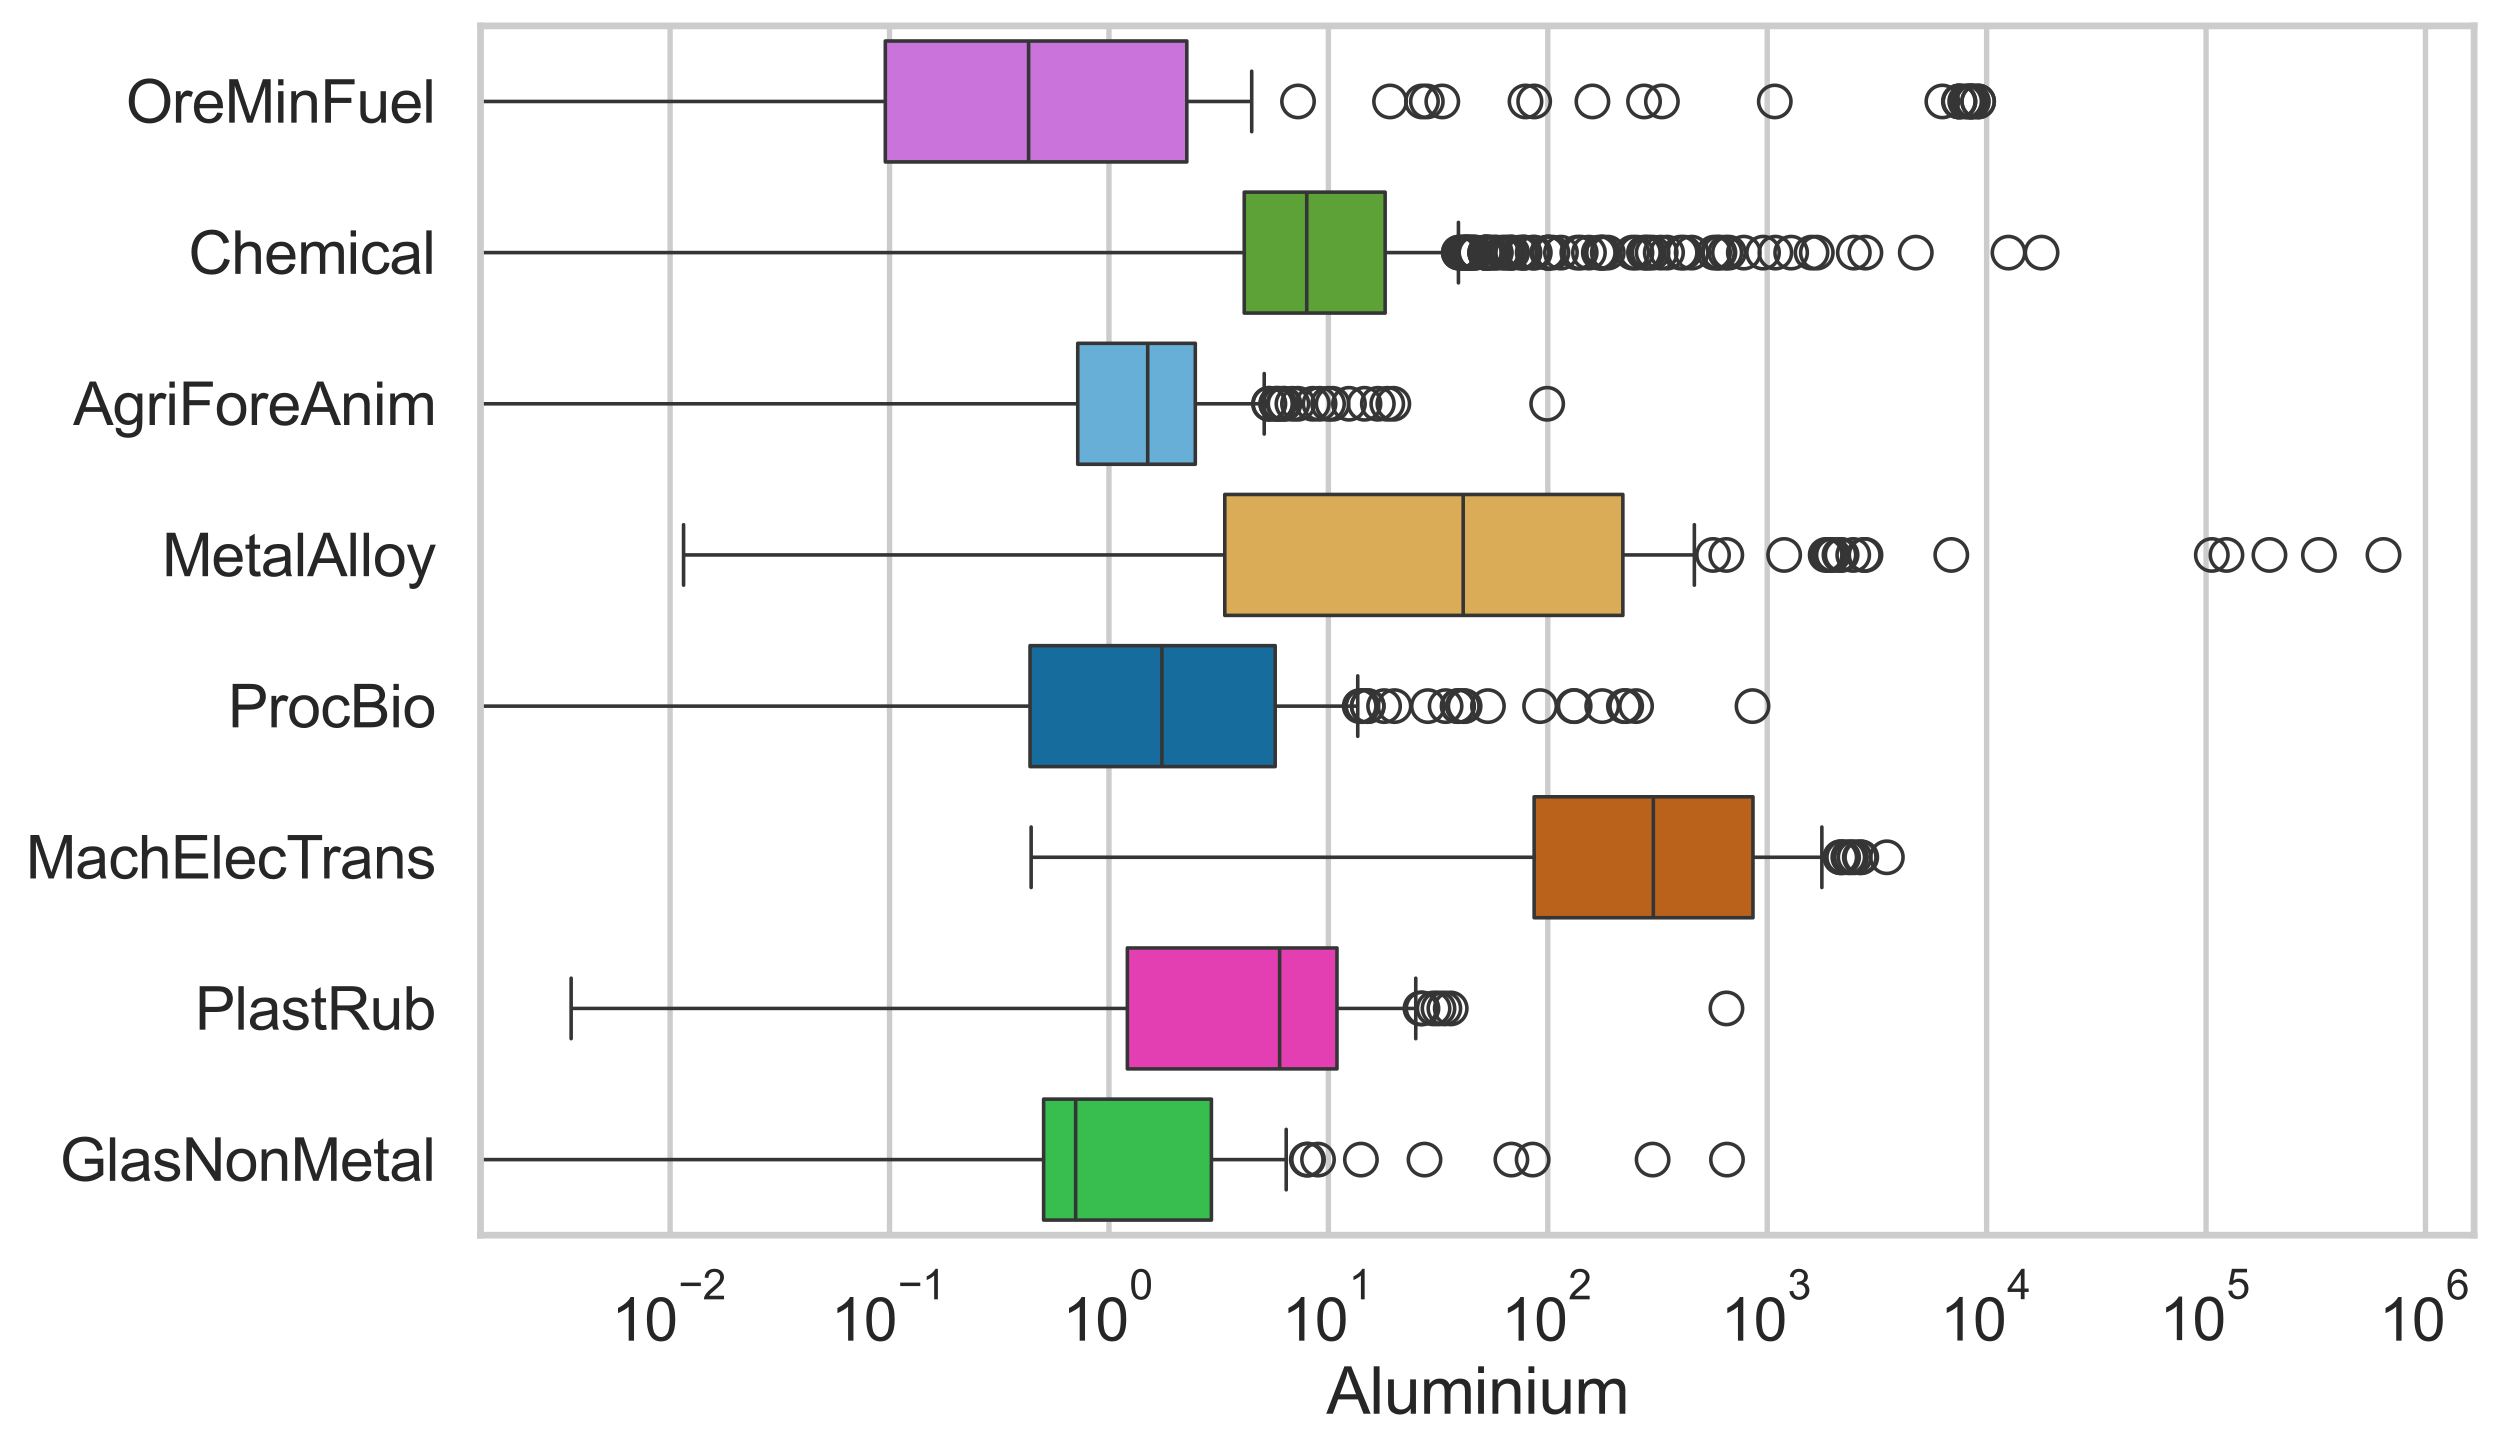 <?xml version="1.0" encoding="utf-8" standalone="no"?>
<!DOCTYPE svg PUBLIC "-//W3C//DTD SVG 1.1//EN"
  "http://www.w3.org/Graphics/SVG/1.1/DTD/svg11.dtd">
<svg xmlns:xlink="http://www.w3.org/1999/xlink" width="695.577pt" height="404.121pt" viewBox="0 0 695.577 404.121" xmlns="http://www.w3.org/2000/svg" version="1.1">
 <defs>
  <style type="text/css">*{stroke-linejoin: round; stroke-linecap: butt}</style>
 </defs>
 <g id="figure_1">
  <g id="patch_1">
   <path d="M 0 404.121 
L 695.577 404.121 
L 695.577 0 
L 0 0 
z
" style="fill: #ffffff"/>
  </g>
  <g id="axes_1">
   <g id="patch_2">
    <path d="M 133.697 343.665 
L 688.377 343.665 
L 688.377 7.2 
L 133.697 7.2 
z
" style="fill: #ffffff"/>
   </g>
   <g id="matplotlib.axis_1">
    <g id="xtick_1">
     <g id="line2d_1">
      <path d="M 186.443 343.665 
L 186.443 7.2 
" clip-path="url(#p5ad1768ec5)" style="fill: none; stroke: #cccccc; stroke-width: 1.5; stroke-linecap: round"/>
     </g>
     <g id="text_1">
      <!-- $\mathdefault{10^{-2}}$ -->
      <g style="fill: #262626" transform="translate(170.108 373.18) scale(0.165 -0.165)">
       <defs>
        <path id="ArialMT-31" d="M 2384 0 
L 1822 0 
L 1822 3584 
Q 1619 3391 1289 3197 
Q 959 3003 697 2906 
L 697 3450 
Q 1169 3672 1522 3987 
Q 1875 4303 2022 4600 
L 2384 4600 
L 2384 0 
z
" transform="scale(0.016)"/>
        <path id="ArialMT-30" d="M 266 2259 
Q 266 3072 433 3567 
Q 600 4063 929 4331 
Q 1259 4600 1759 4600 
Q 2128 4600 2406 4451 
Q 2684 4303 2865 4023 
Q 3047 3744 3150 3342 
Q 3253 2941 3253 2259 
Q 3253 1453 3087 958 
Q 2922 463 2592 192 
Q 2263 -78 1759 -78 
Q 1097 -78 719 397 
Q 266 969 266 2259 
z
M 844 2259 
Q 844 1131 1108 757 
Q 1372 384 1759 384 
Q 2147 384 2411 759 
Q 2675 1134 2675 2259 
Q 2675 3391 2411 3762 
Q 2147 4134 1753 4134 
Q 1366 4134 1134 3806 
Q 844 3388 844 2259 
z
" transform="scale(0.016)"/>
        <path id="ArialMT-2212" d="M 3381 1997 
L 356 1997 
L 356 2522 
L 3381 2522 
L 3381 1997 
z
" transform="scale(0.016)"/>
        <path id="ArialMT-32" d="M 3222 541 
L 3222 0 
L 194 0 
Q 188 203 259 391 
Q 375 700 629 1000 
Q 884 1300 1366 1694 
Q 2113 2306 2375 2664 
Q 2638 3022 2638 3341 
Q 2638 3675 2398 3904 
Q 2159 4134 1775 4134 
Q 1369 4134 1125 3890 
Q 881 3647 878 3216 
L 300 3275 
Q 359 3922 746 4261 
Q 1134 4600 1788 4600 
Q 2447 4600 2831 4234 
Q 3216 3869 3216 3328 
Q 3216 3053 3103 2787 
Q 2991 2522 2730 2228 
Q 2469 1934 1863 1422 
Q 1356 997 1212 845 
Q 1069 694 975 541 
L 3222 541 
z
" transform="scale(0.016)"/>
       </defs>
       <use xlink:href="#ArialMT-31" transform="translate(0 0.994)"/>
       <use xlink:href="#ArialMT-30" transform="translate(55.615 0.994)"/>
       <use xlink:href="#ArialMT-2212" transform="translate(112.973 70.688) scale(0.7)"/>
       <use xlink:href="#ArialMT-32" transform="translate(153.852 70.688) scale(0.7)"/>
      </g>
     </g>
    </g>
    <g id="xtick_2">
     <g id="line2d_2">
      <path d="M 247.494 343.665 
L 247.494 7.2 
" clip-path="url(#p5ad1768ec5)" style="fill: none; stroke: #cccccc; stroke-width: 1.5; stroke-linecap: round"/>
     </g>
     <g id="text_2">
      <!-- $\mathdefault{10^{-1}}$ -->
      <g style="fill: #262626" transform="translate(231.159 373.18) scale(0.165 -0.165)">
       <use xlink:href="#ArialMT-31" transform="translate(0 0.994)"/>
       <use xlink:href="#ArialMT-30" transform="translate(55.615 0.994)"/>
       <use xlink:href="#ArialMT-2212" transform="translate(112.973 70.688) scale(0.7)"/>
       <use xlink:href="#ArialMT-31" transform="translate(153.852 70.688) scale(0.7)"/>
      </g>
     </g>
    </g>
    <g id="xtick_3">
     <g id="line2d_3">
      <path d="M 308.544 343.665 
L 308.544 7.2 
" clip-path="url(#p5ad1768ec5)" style="fill: none; stroke: #cccccc; stroke-width: 1.5; stroke-linecap: round"/>
     </g>
     <g id="text_3">
      <!-- $\mathdefault{10^{0}}$ -->
      <g style="fill: #262626" transform="translate(295.592 373.18) scale(0.165 -0.165)">
       <use xlink:href="#ArialMT-31" transform="translate(0 0.994)"/>
       <use xlink:href="#ArialMT-30" transform="translate(55.615 0.994)"/>
       <use xlink:href="#ArialMT-30" transform="translate(112.973 70.688) scale(0.7)"/>
      </g>
     </g>
    </g>
    <g id="xtick_4">
     <g id="line2d_4">
      <path d="M 369.595 343.665 
L 369.595 7.2 
" clip-path="url(#p5ad1768ec5)" style="fill: none; stroke: #cccccc; stroke-width: 1.5; stroke-linecap: round"/>
     </g>
     <g id="text_4">
      <!-- $\mathdefault{10^{1}}$ -->
      <g style="fill: #262626" transform="translate(356.642 373.18) scale(0.165 -0.165)">
       <use xlink:href="#ArialMT-31" transform="translate(0 0.994)"/>
       <use xlink:href="#ArialMT-30" transform="translate(55.615 0.994)"/>
       <use xlink:href="#ArialMT-31" transform="translate(112.973 70.688) scale(0.7)"/>
      </g>
     </g>
    </g>
    <g id="xtick_5">
     <g id="line2d_5">
      <path d="M 430.645 343.665 
L 430.645 7.2 
" clip-path="url(#p5ad1768ec5)" style="fill: none; stroke: #cccccc; stroke-width: 1.5; stroke-linecap: round"/>
     </g>
     <g id="text_5">
      <!-- $\mathdefault{10^{2}}$ -->
      <g style="fill: #262626" transform="translate(417.693 373.18) scale(0.165 -0.165)">
       <use xlink:href="#ArialMT-31" transform="translate(0 0.994)"/>
       <use xlink:href="#ArialMT-30" transform="translate(55.615 0.994)"/>
       <use xlink:href="#ArialMT-32" transform="translate(112.973 70.688) scale(0.7)"/>
      </g>
     </g>
    </g>
    <g id="xtick_6">
     <g id="line2d_6">
      <path d="M 491.696 343.665 
L 491.696 7.2 
" clip-path="url(#p5ad1768ec5)" style="fill: none; stroke: #cccccc; stroke-width: 1.5; stroke-linecap: round"/>
     </g>
     <g id="text_6">
      <!-- $\mathdefault{10^{3}}$ -->
      <g style="fill: #262626" transform="translate(478.743 373.18) scale(0.165 -0.165)">
       <defs>
        <path id="ArialMT-33" d="M 269 1209 
L 831 1284 
Q 928 806 1161 595 
Q 1394 384 1728 384 
Q 2125 384 2398 659 
Q 2672 934 2672 1341 
Q 2672 1728 2419 1979 
Q 2166 2231 1775 2231 
Q 1616 2231 1378 2169 
L 1441 2663 
Q 1497 2656 1531 2656 
Q 1891 2656 2178 2843 
Q 2466 3031 2466 3422 
Q 2466 3731 2256 3934 
Q 2047 4138 1716 4138 
Q 1388 4138 1169 3931 
Q 950 3725 888 3313 
L 325 3413 
Q 428 3978 793 4289 
Q 1159 4600 1703 4600 
Q 2078 4600 2393 4439 
Q 2709 4278 2876 4000 
Q 3044 3722 3044 3409 
Q 3044 3113 2884 2869 
Q 2725 2625 2413 2481 
Q 2819 2388 3044 2092 
Q 3269 1797 3269 1353 
Q 3269 753 2831 336 
Q 2394 -81 1725 -81 
Q 1122 -81 723 278 
Q 325 638 269 1209 
z
" transform="scale(0.016)"/>
       </defs>
       <use xlink:href="#ArialMT-31" transform="translate(0 0.994)"/>
       <use xlink:href="#ArialMT-30" transform="translate(55.615 0.994)"/>
       <use xlink:href="#ArialMT-33" transform="translate(112.973 70.688) scale(0.7)"/>
      </g>
     </g>
    </g>
    <g id="xtick_7">
     <g id="line2d_7">
      <path d="M 552.746 343.665 
L 552.746 7.2 
" clip-path="url(#p5ad1768ec5)" style="fill: none; stroke: #cccccc; stroke-width: 1.5; stroke-linecap: round"/>
     </g>
     <g id="text_7">
      <!-- $\mathdefault{10^{4}}$ -->
      <g style="fill: #262626" transform="translate(539.793 373.015) scale(0.165 -0.165)">
       <defs>
        <path id="ArialMT-34" d="M 2069 0 
L 2069 1097 
L 81 1097 
L 81 1613 
L 2172 4581 
L 2631 4581 
L 2631 1613 
L 3250 1613 
L 3250 1097 
L 2631 1097 
L 2631 0 
L 2069 0 
z
M 2069 1613 
L 2069 3678 
L 634 1613 
L 2069 1613 
z
" transform="scale(0.016)"/>
       </defs>
       <use xlink:href="#ArialMT-31" transform="translate(0 0.202)"/>
       <use xlink:href="#ArialMT-30" transform="translate(55.615 0.202)"/>
       <use xlink:href="#ArialMT-34" transform="translate(112.973 69.895) scale(0.7)"/>
      </g>
     </g>
    </g>
    <g id="xtick_8">
     <g id="line2d_8">
      <path d="M 613.796 343.665 
L 613.796 7.2 
" clip-path="url(#p5ad1768ec5)" style="fill: none; stroke: #cccccc; stroke-width: 1.5; stroke-linecap: round"/>
     </g>
     <g id="text_8">
      <!-- $\mathdefault{10^{5}}$ -->
      <g style="fill: #262626" transform="translate(600.844 373.015) scale(0.165 -0.165)">
       <defs>
        <path id="ArialMT-35" d="M 266 1200 
L 856 1250 
Q 922 819 1161 601 
Q 1400 384 1738 384 
Q 2144 384 2425 690 
Q 2706 997 2706 1503 
Q 2706 1984 2436 2262 
Q 2166 2541 1728 2541 
Q 1456 2541 1237 2417 
Q 1019 2294 894 2097 
L 366 2166 
L 809 4519 
L 3088 4519 
L 3088 3981 
L 1259 3981 
L 1013 2750 
Q 1425 3038 1878 3038 
Q 2478 3038 2890 2622 
Q 3303 2206 3303 1553 
Q 3303 931 2941 478 
Q 2500 -78 1738 -78 
Q 1113 -78 717 272 
Q 322 622 266 1200 
z
" transform="scale(0.016)"/>
       </defs>
       <use xlink:href="#ArialMT-31" transform="translate(0 0.88)"/>
       <use xlink:href="#ArialMT-30" transform="translate(55.615 0.88)"/>
       <use xlink:href="#ArialMT-35" transform="translate(112.973 70.573) scale(0.7)"/>
      </g>
     </g>
    </g>
    <g id="xtick_9">
     <g id="line2d_9">
      <path d="M 674.847 343.665 
L 674.847 7.2 
" clip-path="url(#p5ad1768ec5)" style="fill: none; stroke: #cccccc; stroke-width: 1.5; stroke-linecap: round"/>
     </g>
     <g id="text_9">
      <!-- $\mathdefault{10^{6}}$ -->
      <g style="fill: #262626" transform="translate(661.894 373.18) scale(0.165 -0.165)">
       <defs>
        <path id="ArialMT-36" d="M 3184 3459 
L 2625 3416 
Q 2550 3747 2413 3897 
Q 2184 4138 1850 4138 
Q 1581 4138 1378 3988 
Q 1113 3794 959 3422 
Q 806 3050 800 2363 
Q 1003 2672 1297 2822 
Q 1591 2972 1913 2972 
Q 2475 2972 2870 2558 
Q 3266 2144 3266 1488 
Q 3266 1056 3080 686 
Q 2894 316 2569 119 
Q 2244 -78 1831 -78 
Q 1128 -78 684 439 
Q 241 956 241 2144 
Q 241 3472 731 4075 
Q 1159 4600 1884 4600 
Q 2425 4600 2770 4297 
Q 3116 3994 3184 3459 
z
M 888 1484 
Q 888 1194 1011 928 
Q 1134 663 1356 523 
Q 1578 384 1822 384 
Q 2178 384 2434 671 
Q 2691 959 2691 1453 
Q 2691 1928 2437 2201 
Q 2184 2475 1800 2475 
Q 1419 2475 1153 2201 
Q 888 1928 888 1484 
z
" transform="scale(0.016)"/>
       </defs>
       <use xlink:href="#ArialMT-31" transform="translate(0 0.994)"/>
       <use xlink:href="#ArialMT-30" transform="translate(55.615 0.994)"/>
       <use xlink:href="#ArialMT-36" transform="translate(112.973 70.688) scale(0.7)"/>
      </g>
     </g>
    </g>
    <g id="xtick_10"/>
    <g id="xtick_11"/>
    <g id="xtick_12"/>
    <g id="xtick_13"/>
    <g id="xtick_14"/>
    <g id="xtick_15"/>
    <g id="xtick_16"/>
    <g id="xtick_17"/>
    <g id="xtick_18"/>
    <g id="xtick_19"/>
    <g id="xtick_20"/>
    <g id="xtick_21"/>
    <g id="xtick_22"/>
    <g id="xtick_23"/>
    <g id="xtick_24"/>
    <g id="xtick_25"/>
    <g id="xtick_26"/>
    <g id="xtick_27"/>
    <g id="xtick_28"/>
    <g id="xtick_29"/>
    <g id="xtick_30"/>
    <g id="xtick_31"/>
    <g id="xtick_32"/>
    <g id="xtick_33"/>
    <g id="xtick_34"/>
    <g id="xtick_35"/>
    <g id="xtick_36"/>
    <g id="xtick_37"/>
    <g id="xtick_38"/>
    <g id="xtick_39"/>
    <g id="xtick_40"/>
    <g id="xtick_41"/>
    <g id="xtick_42"/>
    <g id="xtick_43"/>
    <g id="xtick_44"/>
    <g id="xtick_45"/>
    <g id="xtick_46"/>
    <g id="xtick_47"/>
    <g id="xtick_48"/>
    <g id="xtick_49"/>
    <g id="xtick_50"/>
    <g id="xtick_51"/>
    <g id="xtick_52"/>
    <g id="xtick_53"/>
    <g id="xtick_54"/>
    <g id="xtick_55"/>
    <g id="xtick_56"/>
    <g id="xtick_57"/>
    <g id="xtick_58"/>
    <g id="xtick_59"/>
    <g id="xtick_60"/>
    <g id="xtick_61"/>
    <g id="xtick_62"/>
    <g id="xtick_63"/>
    <g id="xtick_64"/>
    <g id="xtick_65"/>
    <g id="xtick_66"/>
    <g id="xtick_67"/>
    <g id="xtick_68"/>
    <g id="xtick_69"/>
    <g id="xtick_70"/>
    <g id="xtick_71"/>
    <g id="xtick_72"/>
    <g id="xtick_73"/>
    <g id="xtick_74"/>
    <g id="xtick_75"/>
    <g id="xtick_76"/>
    <g id="xtick_77"/>
    <g id="xtick_78"/>
    <g id="xtick_79"/>
    <g id="xtick_80"/>
    <g id="xtick_81"/>
    <g id="text_10">
     <!-- Aluminium -->
     <g style="fill: #262626" transform="translate(369.027 393.344) scale(0.18 -0.18)">
      <defs>
       <path id="ArialMT-41" d="M -9 0 
L 1750 4581 
L 2403 4581 
L 4278 0 
L 3588 0 
L 3053 1388 
L 1138 1388 
L 634 0 
L -9 0 
z
M 1313 1881 
L 2866 1881 
L 2388 3150 
Q 2169 3728 2063 4100 
Q 1975 3659 1816 3225 
L 1313 1881 
z
" transform="scale(0.016)"/>
       <path id="ArialMT-6c" d="M 409 0 
L 409 4581 
L 972 4581 
L 972 0 
L 409 0 
z
" transform="scale(0.016)"/>
       <path id="ArialMT-75" d="M 2597 0 
L 2597 488 
Q 2209 -75 1544 -75 
Q 1250 -75 995 37 
Q 741 150 617 320 
Q 494 491 444 738 
Q 409 903 409 1263 
L 409 3319 
L 972 3319 
L 972 1478 
Q 972 1038 1006 884 
Q 1059 663 1231 536 
Q 1403 409 1656 409 
Q 1909 409 2131 539 
Q 2353 669 2445 892 
Q 2538 1116 2538 1541 
L 2538 3319 
L 3100 3319 
L 3100 0 
L 2597 0 
z
" transform="scale(0.016)"/>
       <path id="ArialMT-6d" d="M 422 0 
L 422 3319 
L 925 3319 
L 925 2853 
Q 1081 3097 1340 3245 
Q 1600 3394 1931 3394 
Q 2300 3394 2536 3241 
Q 2772 3088 2869 2813 
Q 3263 3394 3894 3394 
Q 4388 3394 4653 3120 
Q 4919 2847 4919 2278 
L 4919 0 
L 4359 0 
L 4359 2091 
Q 4359 2428 4304 2576 
Q 4250 2725 4106 2815 
Q 3963 2906 3769 2906 
Q 3419 2906 3187 2673 
Q 2956 2441 2956 1928 
L 2956 0 
L 2394 0 
L 2394 2156 
Q 2394 2531 2256 2718 
Q 2119 2906 1806 2906 
Q 1569 2906 1367 2781 
Q 1166 2656 1075 2415 
Q 984 2175 984 1722 
L 984 0 
L 422 0 
z
" transform="scale(0.016)"/>
       <path id="ArialMT-69" d="M 425 3934 
L 425 4581 
L 988 4581 
L 988 3934 
L 425 3934 
z
M 425 0 
L 425 3319 
L 988 3319 
L 988 0 
L 425 0 
z
" transform="scale(0.016)"/>
       <path id="ArialMT-6e" d="M 422 0 
L 422 3319 
L 928 3319 
L 928 2847 
Q 1294 3394 1984 3394 
Q 2284 3394 2536 3286 
Q 2788 3178 2913 3003 
Q 3038 2828 3088 2588 
Q 3119 2431 3119 2041 
L 3119 0 
L 2556 0 
L 2556 2019 
Q 2556 2363 2490 2533 
Q 2425 2703 2258 2804 
Q 2091 2906 1866 2906 
Q 1506 2906 1245 2678 
Q 984 2450 984 1813 
L 984 0 
L 422 0 
z
" transform="scale(0.016)"/>
      </defs>
      <use xlink:href="#ArialMT-41"/>
      <use xlink:href="#ArialMT-6c" transform="translate(66.699 0)"/>
      <use xlink:href="#ArialMT-75" transform="translate(88.916 0)"/>
      <use xlink:href="#ArialMT-6d" transform="translate(144.531 0)"/>
      <use xlink:href="#ArialMT-69" transform="translate(227.832 0)"/>
      <use xlink:href="#ArialMT-6e" transform="translate(250.049 0)"/>
      <use xlink:href="#ArialMT-69" transform="translate(305.664 0)"/>
      <use xlink:href="#ArialMT-75" transform="translate(327.881 0)"/>
      <use xlink:href="#ArialMT-6d" transform="translate(383.496 0)"/>
     </g>
    </g>
   </g>
   <g id="matplotlib.axis_2">
    <g id="ytick_1">
     <g id="text_11">
      <!-- OreMinFuel -->
      <g style="fill: #262626" transform="translate(35.013 34.134) scale(0.165 -0.165)">
       <defs>
        <path id="ArialMT-4f" d="M 309 2231 
Q 309 3372 921 4017 
Q 1534 4663 2503 4663 
Q 3138 4663 3647 4359 
Q 4156 4056 4423 3514 
Q 4691 2972 4691 2284 
Q 4691 1588 4409 1038 
Q 4128 488 3612 205 
Q 3097 -78 2500 -78 
Q 1853 -78 1343 234 
Q 834 547 571 1087 
Q 309 1628 309 2231 
z
M 934 2222 
Q 934 1394 1379 917 
Q 1825 441 2497 441 
Q 3181 441 3623 922 
Q 4066 1403 4066 2288 
Q 4066 2847 3877 3264 
Q 3688 3681 3323 3911 
Q 2959 4141 2506 4141 
Q 1863 4141 1398 3698 
Q 934 3256 934 2222 
z
" transform="scale(0.016)"/>
        <path id="ArialMT-72" d="M 416 0 
L 416 3319 
L 922 3319 
L 922 2816 
Q 1116 3169 1280 3281 
Q 1444 3394 1641 3394 
Q 1925 3394 2219 3213 
L 2025 2691 
Q 1819 2813 1613 2813 
Q 1428 2813 1281 2702 
Q 1134 2591 1072 2394 
Q 978 2094 978 1738 
L 978 0 
L 416 0 
z
" transform="scale(0.016)"/>
        <path id="ArialMT-65" d="M 2694 1069 
L 3275 997 
Q 3138 488 2766 206 
Q 2394 -75 1816 -75 
Q 1088 -75 661 373 
Q 234 822 234 1631 
Q 234 2469 665 2931 
Q 1097 3394 1784 3394 
Q 2450 3394 2872 2941 
Q 3294 2488 3294 1666 
Q 3294 1616 3291 1516 
L 816 1516 
Q 847 969 1125 678 
Q 1403 388 1819 388 
Q 2128 388 2347 550 
Q 2566 713 2694 1069 
z
M 847 1978 
L 2700 1978 
Q 2663 2397 2488 2606 
Q 2219 2931 1791 2931 
Q 1403 2931 1139 2672 
Q 875 2413 847 1978 
z
" transform="scale(0.016)"/>
        <path id="ArialMT-4d" d="M 475 0 
L 475 4581 
L 1388 4581 
L 2472 1338 
Q 2622 884 2691 659 
Q 2769 909 2934 1394 
L 4031 4581 
L 4847 4581 
L 4847 0 
L 4263 0 
L 4263 3834 
L 2931 0 
L 2384 0 
L 1059 3900 
L 1059 0 
L 475 0 
z
" transform="scale(0.016)"/>
        <path id="ArialMT-46" d="M 525 0 
L 525 4581 
L 3616 4581 
L 3616 4041 
L 1131 4041 
L 1131 2622 
L 3281 2622 
L 3281 2081 
L 1131 2081 
L 1131 0 
L 525 0 
z
" transform="scale(0.016)"/>
       </defs>
       <use xlink:href="#ArialMT-4f"/>
       <use xlink:href="#ArialMT-72" transform="translate(77.783 0)"/>
       <use xlink:href="#ArialMT-65" transform="translate(111.084 0)"/>
       <use xlink:href="#ArialMT-4d" transform="translate(166.699 0)"/>
       <use xlink:href="#ArialMT-69" transform="translate(250 0)"/>
       <use xlink:href="#ArialMT-6e" transform="translate(272.217 0)"/>
       <use xlink:href="#ArialMT-46" transform="translate(327.832 0)"/>
       <use xlink:href="#ArialMT-75" transform="translate(388.916 0)"/>
       <use xlink:href="#ArialMT-65" transform="translate(444.531 0)"/>
       <use xlink:href="#ArialMT-6c" transform="translate(500.146 0)"/>
      </g>
     </g>
    </g>
    <g id="ytick_2">
     <g id="text_12">
      <!-- Chemical -->
      <g style="fill: #262626" transform="translate(52.428 76.192) scale(0.165 -0.165)">
       <defs>
        <path id="ArialMT-43" d="M 3763 1606 
L 4369 1453 
Q 4178 706 3683 314 
Q 3188 -78 2472 -78 
Q 1731 -78 1267 223 
Q 803 525 561 1097 
Q 319 1669 319 2325 
Q 319 3041 592 3573 
Q 866 4106 1370 4382 
Q 1875 4659 2481 4659 
Q 3169 4659 3637 4309 
Q 4106 3959 4291 3325 
L 3694 3184 
Q 3534 3684 3231 3912 
Q 2928 4141 2469 4141 
Q 1941 4141 1586 3887 
Q 1231 3634 1087 3207 
Q 944 2781 944 2328 
Q 944 1744 1114 1308 
Q 1284 872 1643 656 
Q 2003 441 2422 441 
Q 2931 441 3284 734 
Q 3638 1028 3763 1606 
z
" transform="scale(0.016)"/>
        <path id="ArialMT-68" d="M 422 0 
L 422 4581 
L 984 4581 
L 984 2938 
Q 1378 3394 1978 3394 
Q 2347 3394 2619 3248 
Q 2891 3103 3008 2847 
Q 3125 2591 3125 2103 
L 3125 0 
L 2563 0 
L 2563 2103 
Q 2563 2525 2380 2717 
Q 2197 2909 1863 2909 
Q 1613 2909 1392 2779 
Q 1172 2650 1078 2428 
Q 984 2206 984 1816 
L 984 0 
L 422 0 
z
" transform="scale(0.016)"/>
        <path id="ArialMT-63" d="M 2588 1216 
L 3141 1144 
Q 3050 572 2676 248 
Q 2303 -75 1759 -75 
Q 1078 -75 664 370 
Q 250 816 250 1647 
Q 250 2184 428 2587 
Q 606 2991 970 3192 
Q 1334 3394 1763 3394 
Q 2303 3394 2647 3120 
Q 2991 2847 3088 2344 
L 2541 2259 
Q 2463 2594 2264 2762 
Q 2066 2931 1784 2931 
Q 1359 2931 1093 2626 
Q 828 2322 828 1663 
Q 828 994 1084 691 
Q 1341 388 1753 388 
Q 2084 388 2306 591 
Q 2528 794 2588 1216 
z
" transform="scale(0.016)"/>
        <path id="ArialMT-61" d="M 2588 409 
Q 2275 144 1986 34 
Q 1697 -75 1366 -75 
Q 819 -75 525 192 
Q 231 459 231 875 
Q 231 1119 342 1320 
Q 453 1522 633 1644 
Q 813 1766 1038 1828 
Q 1203 1872 1538 1913 
Q 2219 1994 2541 2106 
Q 2544 2222 2544 2253 
Q 2544 2597 2384 2738 
Q 2169 2928 1744 2928 
Q 1347 2928 1158 2789 
Q 969 2650 878 2297 
L 328 2372 
Q 403 2725 575 2942 
Q 747 3159 1072 3276 
Q 1397 3394 1825 3394 
Q 2250 3394 2515 3294 
Q 2781 3194 2906 3042 
Q 3031 2891 3081 2659 
Q 3109 2516 3109 2141 
L 3109 1391 
Q 3109 606 3145 398 
Q 3181 191 3288 0 
L 2700 0 
Q 2613 175 2588 409 
z
M 2541 1666 
Q 2234 1541 1622 1453 
Q 1275 1403 1131 1340 
Q 988 1278 909 1158 
Q 831 1038 831 891 
Q 831 666 1001 516 
Q 1172 366 1500 366 
Q 1825 366 2078 508 
Q 2331 650 2450 897 
Q 2541 1088 2541 1459 
L 2541 1666 
z
" transform="scale(0.016)"/>
       </defs>
       <use xlink:href="#ArialMT-43"/>
       <use xlink:href="#ArialMT-68" transform="translate(72.217 0)"/>
       <use xlink:href="#ArialMT-65" transform="translate(127.832 0)"/>
       <use xlink:href="#ArialMT-6d" transform="translate(183.447 0)"/>
       <use xlink:href="#ArialMT-69" transform="translate(266.748 0)"/>
       <use xlink:href="#ArialMT-63" transform="translate(288.965 0)"/>
       <use xlink:href="#ArialMT-61" transform="translate(338.965 0)"/>
       <use xlink:href="#ArialMT-6c" transform="translate(394.58 0)"/>
      </g>
     </g>
    </g>
    <g id="ytick_3">
     <g id="text_13">
      <!-- AgriForeAnim -->
      <g style="fill: #262626" transform="translate(20.341 118.25) scale(0.165 -0.165)">
       <defs>
        <path id="ArialMT-67" d="M 319 -275 
L 866 -356 
Q 900 -609 1056 -725 
Q 1266 -881 1628 -881 
Q 2019 -881 2231 -725 
Q 2444 -569 2519 -288 
Q 2563 -116 2559 434 
Q 2191 0 1641 0 
Q 956 0 581 494 
Q 206 988 206 1678 
Q 206 2153 378 2554 
Q 550 2956 876 3175 
Q 1203 3394 1644 3394 
Q 2231 3394 2613 2919 
L 2613 3319 
L 3131 3319 
L 3131 450 
Q 3131 -325 2973 -648 
Q 2816 -972 2473 -1159 
Q 2131 -1347 1631 -1347 
Q 1038 -1347 672 -1080 
Q 306 -813 319 -275 
z
M 784 1719 
Q 784 1066 1043 766 
Q 1303 466 1694 466 
Q 2081 466 2343 764 
Q 2606 1063 2606 1700 
Q 2606 2309 2336 2618 
Q 2066 2928 1684 2928 
Q 1309 2928 1046 2623 
Q 784 2319 784 1719 
z
" transform="scale(0.016)"/>
        <path id="ArialMT-6f" d="M 213 1659 
Q 213 2581 725 3025 
Q 1153 3394 1769 3394 
Q 2453 3394 2887 2945 
Q 3322 2497 3322 1706 
Q 3322 1066 3130 698 
Q 2938 331 2570 128 
Q 2203 -75 1769 -75 
Q 1072 -75 642 372 
Q 213 819 213 1659 
z
M 791 1659 
Q 791 1022 1069 705 
Q 1347 388 1769 388 
Q 2188 388 2466 706 
Q 2744 1025 2744 1678 
Q 2744 2294 2464 2611 
Q 2184 2928 1769 2928 
Q 1347 2928 1069 2612 
Q 791 2297 791 1659 
z
" transform="scale(0.016)"/>
       </defs>
       <use xlink:href="#ArialMT-41"/>
       <use xlink:href="#ArialMT-67" transform="translate(66.699 0)"/>
       <use xlink:href="#ArialMT-72" transform="translate(122.314 0)"/>
       <use xlink:href="#ArialMT-69" transform="translate(155.615 0)"/>
       <use xlink:href="#ArialMT-46" transform="translate(177.832 0)"/>
       <use xlink:href="#ArialMT-6f" transform="translate(238.916 0)"/>
       <use xlink:href="#ArialMT-72" transform="translate(294.531 0)"/>
       <use xlink:href="#ArialMT-65" transform="translate(327.832 0)"/>
       <use xlink:href="#ArialMT-41" transform="translate(383.447 0)"/>
       <use xlink:href="#ArialMT-6e" transform="translate(450.146 0)"/>
       <use xlink:href="#ArialMT-69" transform="translate(505.762 0)"/>
       <use xlink:href="#ArialMT-6d" transform="translate(527.979 0)"/>
      </g>
     </g>
    </g>
    <g id="ytick_4">
     <g id="text_14">
      <!-- MetalAlloy -->
      <g style="fill: #262626" transform="translate(45.088 160.308) scale(0.165 -0.165)">
       <defs>
        <path id="ArialMT-74" d="M 1650 503 
L 1731 6 
Q 1494 -44 1306 -44 
Q 1000 -44 831 53 
Q 663 150 594 308 
Q 525 466 525 972 
L 525 2881 
L 113 2881 
L 113 3319 
L 525 3319 
L 525 4141 
L 1084 4478 
L 1084 3319 
L 1650 3319 
L 1650 2881 
L 1084 2881 
L 1084 941 
Q 1084 700 1114 631 
Q 1144 563 1211 522 
Q 1278 481 1403 481 
Q 1497 481 1650 503 
z
" transform="scale(0.016)"/>
        <path id="ArialMT-79" d="M 397 -1278 
L 334 -750 
Q 519 -800 656 -800 
Q 844 -800 956 -737 
Q 1069 -675 1141 -563 
Q 1194 -478 1313 -144 
Q 1328 -97 1363 -6 
L 103 3319 
L 709 3319 
L 1400 1397 
Q 1534 1031 1641 628 
Q 1738 1016 1872 1384 
L 2581 3319 
L 3144 3319 
L 1881 -56 
Q 1678 -603 1566 -809 
Q 1416 -1088 1222 -1217 
Q 1028 -1347 759 -1347 
Q 597 -1347 397 -1278 
z
" transform="scale(0.016)"/>
       </defs>
       <use xlink:href="#ArialMT-4d"/>
       <use xlink:href="#ArialMT-65" transform="translate(83.301 0)"/>
       <use xlink:href="#ArialMT-74" transform="translate(138.916 0)"/>
       <use xlink:href="#ArialMT-61" transform="translate(166.699 0)"/>
       <use xlink:href="#ArialMT-6c" transform="translate(222.314 0)"/>
       <use xlink:href="#ArialMT-41" transform="translate(244.531 0)"/>
       <use xlink:href="#ArialMT-6c" transform="translate(311.23 0)"/>
       <use xlink:href="#ArialMT-6c" transform="translate(333.447 0)"/>
       <use xlink:href="#ArialMT-6f" transform="translate(355.664 0)"/>
       <use xlink:href="#ArialMT-79" transform="translate(411.279 0)"/>
      </g>
     </g>
    </g>
    <g id="ytick_5">
     <g id="text_15">
      <!-- ProcBio -->
      <g style="fill: #262626" transform="translate(63.424 202.366) scale(0.165 -0.165)">
       <defs>
        <path id="ArialMT-50" d="M 494 0 
L 494 4581 
L 2222 4581 
Q 2678 4581 2919 4538 
Q 3256 4481 3484 4323 
Q 3713 4166 3852 3881 
Q 3991 3597 3991 3256 
Q 3991 2672 3619 2267 
Q 3247 1863 2275 1863 
L 1100 1863 
L 1100 0 
L 494 0 
z
M 1100 2403 
L 2284 2403 
Q 2872 2403 3119 2622 
Q 3366 2841 3366 3238 
Q 3366 3525 3220 3729 
Q 3075 3934 2838 4000 
Q 2684 4041 2272 4041 
L 1100 4041 
L 1100 2403 
z
" transform="scale(0.016)"/>
        <path id="ArialMT-42" d="M 469 0 
L 469 4581 
L 2188 4581 
Q 2713 4581 3030 4442 
Q 3347 4303 3526 4014 
Q 3706 3725 3706 3409 
Q 3706 3116 3547 2856 
Q 3388 2597 3066 2438 
Q 3481 2316 3704 2022 
Q 3928 1728 3928 1328 
Q 3928 1006 3792 729 
Q 3656 453 3456 303 
Q 3256 153 2954 76 
Q 2653 0 2216 0 
L 469 0 
z
M 1075 2656 
L 2066 2656 
Q 2469 2656 2644 2709 
Q 2875 2778 2992 2937 
Q 3109 3097 3109 3338 
Q 3109 3566 3000 3739 
Q 2891 3913 2687 3977 
Q 2484 4041 1991 4041 
L 1075 4041 
L 1075 2656 
z
M 1075 541 
L 2216 541 
Q 2509 541 2628 563 
Q 2838 600 2978 687 
Q 3119 775 3209 942 
Q 3300 1109 3300 1328 
Q 3300 1584 3169 1773 
Q 3038 1963 2805 2039 
Q 2572 2116 2134 2116 
L 1075 2116 
L 1075 541 
z
" transform="scale(0.016)"/>
       </defs>
       <use xlink:href="#ArialMT-50"/>
       <use xlink:href="#ArialMT-72" transform="translate(66.699 0)"/>
       <use xlink:href="#ArialMT-6f" transform="translate(100 0)"/>
       <use xlink:href="#ArialMT-63" transform="translate(155.615 0)"/>
       <use xlink:href="#ArialMT-42" transform="translate(205.615 0)"/>
       <use xlink:href="#ArialMT-69" transform="translate(272.314 0)"/>
       <use xlink:href="#ArialMT-6f" transform="translate(294.531 0)"/>
      </g>
     </g>
    </g>
    <g id="ytick_6">
     <g id="text_16">
      <!-- MachElecTrans -->
      <g style="fill: #262626" transform="translate(7.2 244.425) scale(0.165 -0.165)">
       <defs>
        <path id="ArialMT-45" d="M 506 0 
L 506 4581 
L 3819 4581 
L 3819 4041 
L 1113 4041 
L 1113 2638 
L 3647 2638 
L 3647 2100 
L 1113 2100 
L 1113 541 
L 3925 541 
L 3925 0 
L 506 0 
z
" transform="scale(0.016)"/>
        <path id="ArialMT-54" d="M 1659 0 
L 1659 4041 
L 150 4041 
L 150 4581 
L 3781 4581 
L 3781 4041 
L 2266 4041 
L 2266 0 
L 1659 0 
z
" transform="scale(0.016)"/>
        <path id="ArialMT-73" d="M 197 991 
L 753 1078 
Q 800 744 1014 566 
Q 1228 388 1613 388 
Q 2000 388 2187 545 
Q 2375 703 2375 916 
Q 2375 1106 2209 1216 
Q 2094 1291 1634 1406 
Q 1016 1563 777 1677 
Q 538 1791 414 1992 
Q 291 2194 291 2438 
Q 291 2659 392 2848 
Q 494 3038 669 3163 
Q 800 3259 1026 3326 
Q 1253 3394 1513 3394 
Q 1903 3394 2198 3281 
Q 2494 3169 2634 2976 
Q 2775 2784 2828 2463 
L 2278 2388 
Q 2241 2644 2061 2787 
Q 1881 2931 1553 2931 
Q 1166 2931 1000 2803 
Q 834 2675 834 2503 
Q 834 2394 903 2306 
Q 972 2216 1119 2156 
Q 1203 2125 1616 2013 
Q 2213 1853 2448 1751 
Q 2684 1650 2818 1456 
Q 2953 1263 2953 975 
Q 2953 694 2789 445 
Q 2625 197 2315 61 
Q 2006 -75 1616 -75 
Q 969 -75 630 194 
Q 291 463 197 991 
z
" transform="scale(0.016)"/>
       </defs>
       <use xlink:href="#ArialMT-4d"/>
       <use xlink:href="#ArialMT-61" transform="translate(83.301 0)"/>
       <use xlink:href="#ArialMT-63" transform="translate(138.916 0)"/>
       <use xlink:href="#ArialMT-68" transform="translate(188.916 0)"/>
       <use xlink:href="#ArialMT-45" transform="translate(244.531 0)"/>
       <use xlink:href="#ArialMT-6c" transform="translate(311.23 0)"/>
       <use xlink:href="#ArialMT-65" transform="translate(333.447 0)"/>
       <use xlink:href="#ArialMT-63" transform="translate(389.062 0)"/>
       <use xlink:href="#ArialMT-54" transform="translate(439.062 0)"/>
       <use xlink:href="#ArialMT-72" transform="translate(496.396 0)"/>
       <use xlink:href="#ArialMT-61" transform="translate(529.697 0)"/>
       <use xlink:href="#ArialMT-6e" transform="translate(585.312 0)"/>
       <use xlink:href="#ArialMT-73" transform="translate(640.928 0)"/>
      </g>
     </g>
    </g>
    <g id="ytick_7">
     <g id="text_17">
      <!-- PlastRub -->
      <g style="fill: #262626" transform="translate(54.248 286.483) scale(0.165 -0.165)">
       <defs>
        <path id="ArialMT-52" d="M 503 0 
L 503 4581 
L 2534 4581 
Q 3147 4581 3465 4457 
Q 3784 4334 3975 4021 
Q 4166 3709 4166 3331 
Q 4166 2844 3850 2509 
Q 3534 2175 2875 2084 
Q 3116 1969 3241 1856 
Q 3506 1613 3744 1247 
L 4541 0 
L 3778 0 
L 3172 953 
Q 2906 1366 2734 1584 
Q 2563 1803 2427 1890 
Q 2291 1978 2150 2013 
Q 2047 2034 1813 2034 
L 1109 2034 
L 1109 0 
L 503 0 
z
M 1109 2559 
L 2413 2559 
Q 2828 2559 3062 2645 
Q 3297 2731 3419 2920 
Q 3541 3109 3541 3331 
Q 3541 3656 3305 3865 
Q 3069 4075 2559 4075 
L 1109 4075 
L 1109 2559 
z
" transform="scale(0.016)"/>
        <path id="ArialMT-62" d="M 941 0 
L 419 0 
L 419 4581 
L 981 4581 
L 981 2947 
Q 1338 3394 1891 3394 
Q 2197 3394 2470 3270 
Q 2744 3147 2920 2923 
Q 3097 2700 3197 2384 
Q 3297 2069 3297 1709 
Q 3297 856 2875 390 
Q 2453 -75 1863 -75 
Q 1275 -75 941 416 
L 941 0 
z
M 934 1684 
Q 934 1088 1097 822 
Q 1363 388 1816 388 
Q 2184 388 2453 708 
Q 2722 1028 2722 1663 
Q 2722 2313 2464 2622 
Q 2206 2931 1841 2931 
Q 1472 2931 1203 2611 
Q 934 2291 934 1684 
z
" transform="scale(0.016)"/>
       </defs>
       <use xlink:href="#ArialMT-50"/>
       <use xlink:href="#ArialMT-6c" transform="translate(66.699 0)"/>
       <use xlink:href="#ArialMT-61" transform="translate(88.916 0)"/>
       <use xlink:href="#ArialMT-73" transform="translate(144.531 0)"/>
       <use xlink:href="#ArialMT-74" transform="translate(194.531 0)"/>
       <use xlink:href="#ArialMT-52" transform="translate(222.314 0)"/>
       <use xlink:href="#ArialMT-75" transform="translate(294.531 0)"/>
       <use xlink:href="#ArialMT-62" transform="translate(350.146 0)"/>
      </g>
     </g>
    </g>
    <g id="ytick_8">
     <g id="text_18">
      <!-- GlasNonMetal -->
      <g style="fill: #262626" transform="translate(16.659 328.541) scale(0.165 -0.165)">
       <defs>
        <path id="ArialMT-47" d="M 2638 1797 
L 2638 2334 
L 4578 2338 
L 4578 638 
Q 4131 281 3656 101 
Q 3181 -78 2681 -78 
Q 2006 -78 1454 211 
Q 903 500 622 1047 
Q 341 1594 341 2269 
Q 341 2938 620 3517 
Q 900 4097 1425 4378 
Q 1950 4659 2634 4659 
Q 3131 4659 3532 4498 
Q 3934 4338 4162 4050 
Q 4391 3763 4509 3300 
L 3963 3150 
Q 3859 3500 3706 3700 
Q 3553 3900 3268 4020 
Q 2984 4141 2638 4141 
Q 2222 4141 1919 4014 
Q 1616 3888 1430 3681 
Q 1244 3475 1141 3228 
Q 966 2803 966 2306 
Q 966 1694 1177 1281 
Q 1388 869 1791 669 
Q 2194 469 2647 469 
Q 3041 469 3416 620 
Q 3791 772 3984 944 
L 3984 1797 
L 2638 1797 
z
" transform="scale(0.016)"/>
        <path id="ArialMT-4e" d="M 488 0 
L 488 4581 
L 1109 4581 
L 3516 984 
L 3516 4581 
L 4097 4581 
L 4097 0 
L 3475 0 
L 1069 3600 
L 1069 0 
L 488 0 
z
" transform="scale(0.016)"/>
       </defs>
       <use xlink:href="#ArialMT-47"/>
       <use xlink:href="#ArialMT-6c" transform="translate(77.783 0)"/>
       <use xlink:href="#ArialMT-61" transform="translate(100 0)"/>
       <use xlink:href="#ArialMT-73" transform="translate(155.615 0)"/>
       <use xlink:href="#ArialMT-4e" transform="translate(205.615 0)"/>
       <use xlink:href="#ArialMT-6f" transform="translate(277.832 0)"/>
       <use xlink:href="#ArialMT-6e" transform="translate(333.447 0)"/>
       <use xlink:href="#ArialMT-4d" transform="translate(389.062 0)"/>
       <use xlink:href="#ArialMT-65" transform="translate(472.363 0)"/>
       <use xlink:href="#ArialMT-74" transform="translate(527.979 0)"/>
       <use xlink:href="#ArialMT-61" transform="translate(555.762 0)"/>
       <use xlink:href="#ArialMT-6c" transform="translate(611.377 0)"/>
      </g>
     </g>
    </g>
   </g>
   <g id="patch_3">
    <path d="M 246.323 11.406 
L 246.323 45.052 
L 330.207 45.052 
L 330.207 11.406 
L 246.323 11.406 
z
" clip-path="url(#p5ad1768ec5)" style="fill: #ca74db; stroke: #353535; stroke-linejoin: miter"/>
   </g>
   <g id="line2d_10">
    <path d="M 246.323 28.229 
L -1 28.229 
" clip-path="url(#p5ad1768ec5)" style="fill: none; stroke: #353535"/>
   </g>
   <g id="line2d_11">
    <path d="M 330.207 28.229 
L 348.266 28.229 
" clip-path="url(#p5ad1768ec5)" style="fill: none; stroke: #353535"/>
   </g>
   <g id="line2d_12">
    <path clip-path="url(#p5ad1768ec5)" style="fill: none; stroke: #353535; stroke-linecap: round"/>
   </g>
   <g id="line2d_13">
    <path d="M 348.266 19.817 
L 348.266 36.641 
" clip-path="url(#p5ad1768ec5)" style="fill: none; stroke: #353535; stroke-linecap: round"/>
   </g>
   <g id="line2d_14">
    <defs>
     <path id="mbbffd9e601" d="M 0 4.5 
C 1.193 4.5 2.338 4.026 3.182 3.182 
C 4.026 2.338 4.5 1.193 4.5 0 
C 4.5 -1.193 4.026 -2.338 3.182 -3.182 
C 2.338 -4.026 1.193 -4.5 0 -4.5 
C -1.193 -4.5 -2.338 -4.026 -3.182 -3.182 
C -4.026 -2.338 -4.5 -1.193 -4.5 0 
C -4.5 1.193 -4.026 2.338 -3.182 3.182 
C -2.338 4.026 -1.193 4.5 0 4.5 
z
" style="stroke: #353535"/>
    </defs>
    <g clip-path="url(#p5ad1768ec5)">
     <use xlink:href="#mbbffd9e601" x="545.189" y="28.229" style="fill-opacity: 0; stroke: #353535"/>
     <use xlink:href="#mbbffd9e601" x="546.777" y="28.229" style="fill-opacity: 0; stroke: #353535"/>
     <use xlink:href="#mbbffd9e601" x="548.436" y="28.229" style="fill-opacity: 0; stroke: #353535"/>
     <use xlink:href="#mbbffd9e601" x="424.44" y="28.229" style="fill-opacity: 0; stroke: #353535"/>
     <use xlink:href="#mbbffd9e601" x="396.991" y="28.229" style="fill-opacity: 0; stroke: #353535"/>
     <use xlink:href="#mbbffd9e601" x="540.425" y="28.229" style="fill-opacity: 0; stroke: #353535"/>
     <use xlink:href="#mbbffd9e601" x="548.436" y="28.229" style="fill-opacity: 0; stroke: #353535"/>
     <use xlink:href="#mbbffd9e601" x="443.059" y="28.229" style="fill-opacity: 0; stroke: #353535"/>
     <use xlink:href="#mbbffd9e601" x="361.15" y="28.229" style="fill-opacity: 0; stroke: #353535"/>
     <use xlink:href="#mbbffd9e601" x="493.799" y="28.229" style="fill-opacity: 0; stroke: #353535"/>
     <use xlink:href="#mbbffd9e601" x="547.556" y="28.229" style="fill-opacity: 0; stroke: #353535"/>
     <use xlink:href="#mbbffd9e601" x="550.374" y="28.229" style="fill-opacity: 0; stroke: #353535"/>
     <use xlink:href="#mbbffd9e601" x="386.751" y="28.229" style="fill-opacity: 0; stroke: #353535"/>
     <use xlink:href="#mbbffd9e601" x="550.374" y="28.229" style="fill-opacity: 0; stroke: #353535"/>
     <use xlink:href="#mbbffd9e601" x="395.637" y="28.229" style="fill-opacity: 0; stroke: #353535"/>
     <use xlink:href="#mbbffd9e601" x="401.293" y="28.229" style="fill-opacity: 0; stroke: #353535"/>
     <use xlink:href="#mbbffd9e601" x="548.209" y="28.229" style="fill-opacity: 0; stroke: #353535"/>
     <use xlink:href="#mbbffd9e601" x="426.85" y="28.229" style="fill-opacity: 0; stroke: #353535"/>
     <use xlink:href="#mbbffd9e601" x="462.39" y="28.229" style="fill-opacity: 0; stroke: #353535"/>
     <use xlink:href="#mbbffd9e601" x="545.149" y="28.229" style="fill-opacity: 0; stroke: #353535"/>
     <use xlink:href="#mbbffd9e601" x="457.422" y="28.229" style="fill-opacity: 0; stroke: #353535"/>
     <use xlink:href="#mbbffd9e601" x="548.918" y="28.229" style="fill-opacity: 0; stroke: #353535"/>
     <use xlink:href="#mbbffd9e601" x="545.022" y="28.229" style="fill-opacity: 0; stroke: #353535"/>
    </g>
   </g>
   <g id="patch_4">
    <path d="M 346.188 53.464 
L 346.188 87.11 
L 385.39 87.11 
L 385.39 53.464 
L 346.188 53.464 
z
" clip-path="url(#p5ad1768ec5)" style="fill: #5ca236; stroke: #353535; stroke-linejoin: miter"/>
   </g>
   <g id="line2d_15">
    <path d="M 346.188 70.287 
L -1 70.287 
" clip-path="url(#p5ad1768ec5)" style="fill: none; stroke: #353535"/>
   </g>
   <g id="line2d_16">
    <path d="M 385.39 70.287 
L 405.78 70.287 
" clip-path="url(#p5ad1768ec5)" style="fill: none; stroke: #353535"/>
   </g>
   <g id="line2d_17">
    <path clip-path="url(#p5ad1768ec5)" style="fill: none; stroke: #353535; stroke-linecap: round"/>
   </g>
   <g id="line2d_18">
    <path d="M 405.78 61.875 
L 405.78 78.699 
" clip-path="url(#p5ad1768ec5)" style="fill: none; stroke: #353535; stroke-linecap: round"/>
   </g>
   <g id="line2d_19">
    <g clip-path="url(#p5ad1768ec5)">
     <use xlink:href="#mbbffd9e601" x="442.095" y="70.287" style="fill-opacity: 0; stroke: #353535"/>
     <use xlink:href="#mbbffd9e601" x="490.532" y="70.287" style="fill-opacity: 0; stroke: #353535"/>
     <use xlink:href="#mbbffd9e601" x="533.028" y="70.287" style="fill-opacity: 0; stroke: #353535"/>
     <use xlink:href="#mbbffd9e601" x="416.163" y="70.287" style="fill-opacity: 0; stroke: #353535"/>
     <use xlink:href="#mbbffd9e601" x="445.905" y="70.287" style="fill-opacity: 0; stroke: #353535"/>
     <use xlink:href="#mbbffd9e601" x="454.179" y="70.287" style="fill-opacity: 0; stroke: #353535"/>
     <use xlink:href="#mbbffd9e601" x="408.026" y="70.287" style="fill-opacity: 0; stroke: #353535"/>
     <use xlink:href="#mbbffd9e601" x="410.406" y="70.287" style="fill-opacity: 0; stroke: #353535"/>
     <use xlink:href="#mbbffd9e601" x="493.968" y="70.287" style="fill-opacity: 0; stroke: #353535"/>
     <use xlink:href="#mbbffd9e601" x="455.314" y="70.287" style="fill-opacity: 0; stroke: #353535"/>
     <use xlink:href="#mbbffd9e601" x="420.488" y="70.287" style="fill-opacity: 0; stroke: #353535"/>
     <use xlink:href="#mbbffd9e601" x="407.876" y="70.287" style="fill-opacity: 0; stroke: #353535"/>
     <use xlink:href="#mbbffd9e601" x="405.868" y="70.287" style="fill-opacity: 0; stroke: #353535"/>
     <use xlink:href="#mbbffd9e601" x="430.811" y="70.287" style="fill-opacity: 0; stroke: #353535"/>
     <use xlink:href="#mbbffd9e601" x="409.897" y="70.287" style="fill-opacity: 0; stroke: #353535"/>
     <use xlink:href="#mbbffd9e601" x="408.937" y="70.287" style="fill-opacity: 0; stroke: #353535"/>
     <use xlink:href="#mbbffd9e601" x="476.922" y="70.287" style="fill-opacity: 0; stroke: #353535"/>
     <use xlink:href="#mbbffd9e601" x="480.049" y="70.287" style="fill-opacity: 0; stroke: #353535"/>
     <use xlink:href="#mbbffd9e601" x="515.792" y="70.287" style="fill-opacity: 0; stroke: #353535"/>
     <use xlink:href="#mbbffd9e601" x="420.72" y="70.287" style="fill-opacity: 0; stroke: #353535"/>
     <use xlink:href="#mbbffd9e601" x="445.937" y="70.287" style="fill-opacity: 0; stroke: #353535"/>
     <use xlink:href="#mbbffd9e601" x="519.009" y="70.287" style="fill-opacity: 0; stroke: #353535"/>
     <use xlink:href="#mbbffd9e601" x="430.726" y="70.287" style="fill-opacity: 0; stroke: #353535"/>
     <use xlink:href="#mbbffd9e601" x="459.805" y="70.287" style="fill-opacity: 0; stroke: #353535"/>
     <use xlink:href="#mbbffd9e601" x="468.569" y="70.287" style="fill-opacity: 0; stroke: #353535"/>
     <use xlink:href="#mbbffd9e601" x="458.682" y="70.287" style="fill-opacity: 0; stroke: #353535"/>
     <use xlink:href="#mbbffd9e601" x="413.25" y="70.287" style="fill-opacity: 0; stroke: #353535"/>
     <use xlink:href="#mbbffd9e601" x="444.838" y="70.287" style="fill-opacity: 0; stroke: #353535"/>
     <use xlink:href="#mbbffd9e601" x="430.519" y="70.287" style="fill-opacity: 0; stroke: #353535"/>
     <use xlink:href="#mbbffd9e601" x="407.083" y="70.287" style="fill-opacity: 0; stroke: #353535"/>
     <use xlink:href="#mbbffd9e601" x="431.934" y="70.287" style="fill-opacity: 0; stroke: #353535"/>
     <use xlink:href="#mbbffd9e601" x="568.021" y="70.287" style="fill-opacity: 0; stroke: #353535"/>
     <use xlink:href="#mbbffd9e601" x="407.843" y="70.287" style="fill-opacity: 0; stroke: #353535"/>
     <use xlink:href="#mbbffd9e601" x="467.619" y="70.287" style="fill-opacity: 0; stroke: #353535"/>
     <use xlink:href="#mbbffd9e601" x="414.628" y="70.287" style="fill-opacity: 0; stroke: #353535"/>
     <use xlink:href="#mbbffd9e601" x="408.334" y="70.287" style="fill-opacity: 0; stroke: #353535"/>
     <use xlink:href="#mbbffd9e601" x="424.078" y="70.287" style="fill-opacity: 0; stroke: #353535"/>
     <use xlink:href="#mbbffd9e601" x="414.739" y="70.287" style="fill-opacity: 0; stroke: #353535"/>
     <use xlink:href="#mbbffd9e601" x="422.895" y="70.287" style="fill-opacity: 0; stroke: #353535"/>
     <use xlink:href="#mbbffd9e601" x="419.595" y="70.287" style="fill-opacity: 0; stroke: #353535"/>
     <use xlink:href="#mbbffd9e601" x="426.442" y="70.287" style="fill-opacity: 0; stroke: #353535"/>
     <use xlink:href="#mbbffd9e601" x="407.472" y="70.287" style="fill-opacity: 0; stroke: #353535"/>
     <use xlink:href="#mbbffd9e601" x="458.044" y="70.287" style="fill-opacity: 0; stroke: #353535"/>
     <use xlink:href="#mbbffd9e601" x="447.335" y="70.287" style="fill-opacity: 0; stroke: #353535"/>
     <use xlink:href="#mbbffd9e601" x="413.308" y="70.287" style="fill-opacity: 0; stroke: #353535"/>
     <use xlink:href="#mbbffd9e601" x="477.999" y="70.287" style="fill-opacity: 0; stroke: #353535"/>
     <use xlink:href="#mbbffd9e601" x="439.797" y="70.287" style="fill-opacity: 0; stroke: #353535"/>
     <use xlink:href="#mbbffd9e601" x="558.818" y="70.287" style="fill-opacity: 0; stroke: #353535"/>
     <use xlink:href="#mbbffd9e601" x="438.858" y="70.287" style="fill-opacity: 0; stroke: #353535"/>
     <use xlink:href="#mbbffd9e601" x="416.071" y="70.287" style="fill-opacity: 0; stroke: #353535"/>
     <use xlink:href="#mbbffd9e601" x="413.808" y="70.287" style="fill-opacity: 0; stroke: #353535"/>
     <use xlink:href="#mbbffd9e601" x="410.497" y="70.287" style="fill-opacity: 0; stroke: #353535"/>
     <use xlink:href="#mbbffd9e601" x="462.063" y="70.287" style="fill-opacity: 0; stroke: #353535"/>
     <use xlink:href="#mbbffd9e601" x="420.5" y="70.287" style="fill-opacity: 0; stroke: #353535"/>
     <use xlink:href="#mbbffd9e601" x="457.399" y="70.287" style="fill-opacity: 0; stroke: #353535"/>
     <use xlink:href="#mbbffd9e601" x="505.493" y="70.287" style="fill-opacity: 0; stroke: #353535"/>
     <use xlink:href="#mbbffd9e601" x="481.034" y="70.287" style="fill-opacity: 0; stroke: #353535"/>
     <use xlink:href="#mbbffd9e601" x="417.92" y="70.287" style="fill-opacity: 0; stroke: #353535"/>
     <use xlink:href="#mbbffd9e601" x="413.8" y="70.287" style="fill-opacity: 0; stroke: #353535"/>
     <use xlink:href="#mbbffd9e601" x="470.677" y="70.287" style="fill-opacity: 0; stroke: #353535"/>
     <use xlink:href="#mbbffd9e601" x="407.793" y="70.287" style="fill-opacity: 0; stroke: #353535"/>
     <use xlink:href="#mbbffd9e601" x="478.397" y="70.287" style="fill-opacity: 0; stroke: #353535"/>
     <use xlink:href="#mbbffd9e601" x="408.814" y="70.287" style="fill-opacity: 0; stroke: #353535"/>
     <use xlink:href="#mbbffd9e601" x="408.83" y="70.287" style="fill-opacity: 0; stroke: #353535"/>
     <use xlink:href="#mbbffd9e601" x="413.206" y="70.287" style="fill-opacity: 0; stroke: #353535"/>
     <use xlink:href="#mbbffd9e601" x="498.356" y="70.287" style="fill-opacity: 0; stroke: #353535"/>
     <use xlink:href="#mbbffd9e601" x="413.3" y="70.287" style="fill-opacity: 0; stroke: #353535"/>
     <use xlink:href="#mbbffd9e601" x="434.303" y="70.287" style="fill-opacity: 0; stroke: #353535"/>
     <use xlink:href="#mbbffd9e601" x="504.018" y="70.287" style="fill-opacity: 0; stroke: #353535"/>
     <use xlink:href="#mbbffd9e601" x="423.757" y="70.287" style="fill-opacity: 0; stroke: #353535"/>
     <use xlink:href="#mbbffd9e601" x="418.897" y="70.287" style="fill-opacity: 0; stroke: #353535"/>
     <use xlink:href="#mbbffd9e601" x="424.164" y="70.287" style="fill-opacity: 0; stroke: #353535"/>
     <use xlink:href="#mbbffd9e601" x="485.179" y="70.287" style="fill-opacity: 0; stroke: #353535"/>
     <use xlink:href="#mbbffd9e601" x="406.728" y="70.287" style="fill-opacity: 0; stroke: #353535"/>
     <use xlink:href="#mbbffd9e601" x="430.764" y="70.287" style="fill-opacity: 0; stroke: #353535"/>
     <use xlink:href="#mbbffd9e601" x="405.913" y="70.287" style="fill-opacity: 0; stroke: #353535"/>
     <use xlink:href="#mbbffd9e601" x="427.028" y="70.287" style="fill-opacity: 0; stroke: #353535"/>
     <use xlink:href="#mbbffd9e601" x="413.566" y="70.287" style="fill-opacity: 0; stroke: #353535"/>
     <use xlink:href="#mbbffd9e601" x="463.829" y="70.287" style="fill-opacity: 0; stroke: #353535"/>
     <use xlink:href="#mbbffd9e601" x="409.592" y="70.287" style="fill-opacity: 0; stroke: #353535"/>
     <use xlink:href="#mbbffd9e601" x="445.605" y="70.287" style="fill-opacity: 0; stroke: #353535"/>
    </g>
   </g>
   <g id="patch_5">
    <path d="M 299.861 95.522 
L 299.861 129.168 
L 332.568 129.168 
L 332.568 95.522 
L 299.861 95.522 
z
" clip-path="url(#p5ad1768ec5)" style="fill: #68afd7; stroke: #353535; stroke-linejoin: miter"/>
   </g>
   <g id="line2d_20">
    <path d="M 299.861 112.345 
L -1 112.345 
" clip-path="url(#p5ad1768ec5)" style="fill: none; stroke: #353535"/>
   </g>
   <g id="line2d_21">
    <path d="M 332.568 112.345 
L 351.746 112.345 
" clip-path="url(#p5ad1768ec5)" style="fill: none; stroke: #353535"/>
   </g>
   <g id="line2d_22">
    <path clip-path="url(#p5ad1768ec5)" style="fill: none; stroke: #353535; stroke-linecap: round"/>
   </g>
   <g id="line2d_23">
    <path d="M 351.746 103.934 
L 351.746 120.757 
" clip-path="url(#p5ad1768ec5)" style="fill: none; stroke: #353535; stroke-linecap: round"/>
   </g>
   <g id="line2d_24">
    <g clip-path="url(#p5ad1768ec5)">
     <use xlink:href="#mbbffd9e601" x="355.101" y="112.345" style="fill-opacity: 0; stroke: #353535"/>
     <use xlink:href="#mbbffd9e601" x="385.98" y="112.345" style="fill-opacity: 0; stroke: #353535"/>
     <use xlink:href="#mbbffd9e601" x="357.115" y="112.345" style="fill-opacity: 0; stroke: #353535"/>
     <use xlink:href="#mbbffd9e601" x="367.143" y="112.345" style="fill-opacity: 0; stroke: #353535"/>
     <use xlink:href="#mbbffd9e601" x="369.505" y="112.345" style="fill-opacity: 0; stroke: #353535"/>
     <use xlink:href="#mbbffd9e601" x="379.644" y="112.345" style="fill-opacity: 0; stroke: #353535"/>
     <use xlink:href="#mbbffd9e601" x="370.756" y="112.345" style="fill-opacity: 0; stroke: #353535"/>
     <use xlink:href="#mbbffd9e601" x="353.07" y="112.345" style="fill-opacity: 0; stroke: #353535"/>
     <use xlink:href="#mbbffd9e601" x="365.259" y="112.345" style="fill-opacity: 0; stroke: #353535"/>
     <use xlink:href="#mbbffd9e601" x="387.67" y="112.345" style="fill-opacity: 0; stroke: #353535"/>
     <use xlink:href="#mbbffd9e601" x="355.971" y="112.345" style="fill-opacity: 0; stroke: #353535"/>
     <use xlink:href="#mbbffd9e601" x="357.384" y="112.345" style="fill-opacity: 0; stroke: #353535"/>
     <use xlink:href="#mbbffd9e601" x="430.474" y="112.345" style="fill-opacity: 0; stroke: #353535"/>
     <use xlink:href="#mbbffd9e601" x="375.325" y="112.345" style="fill-opacity: 0; stroke: #353535"/>
     <use xlink:href="#mbbffd9e601" x="355.104" y="112.345" style="fill-opacity: 0; stroke: #353535"/>
     <use xlink:href="#mbbffd9e601" x="359.583" y="112.345" style="fill-opacity: 0; stroke: #353535"/>
     <use xlink:href="#mbbffd9e601" x="353.19" y="112.345" style="fill-opacity: 0; stroke: #353535"/>
     <use xlink:href="#mbbffd9e601" x="361.136" y="112.345" style="fill-opacity: 0; stroke: #353535"/>
     <use xlink:href="#mbbffd9e601" x="383.359" y="112.345" style="fill-opacity: 0; stroke: #353535"/>
    </g>
   </g>
   <g id="patch_6">
    <path d="M 340.771 137.58 
L 340.771 171.226 
L 451.53 171.226 
L 451.53 137.58 
L 340.771 137.58 
z
" clip-path="url(#p5ad1768ec5)" style="fill: #daac58; stroke: #353535; stroke-linejoin: miter"/>
   </g>
   <g id="line2d_25">
    <path d="M 340.771 154.403 
L 190.191 154.403 
" clip-path="url(#p5ad1768ec5)" style="fill: none; stroke: #353535"/>
   </g>
   <g id="line2d_26">
    <path d="M 451.53 154.403 
L 471.421 154.403 
" clip-path="url(#p5ad1768ec5)" style="fill: none; stroke: #353535"/>
   </g>
   <g id="line2d_27">
    <path d="M 190.191 145.992 
L 190.191 162.815 
" clip-path="url(#p5ad1768ec5)" style="fill: none; stroke: #353535; stroke-linecap: round"/>
   </g>
   <g id="line2d_28">
    <path d="M 471.421 145.992 
L 471.421 162.815 
" clip-path="url(#p5ad1768ec5)" style="fill: none; stroke: #353535; stroke-linecap: round"/>
   </g>
   <g id="line2d_29">
    <g clip-path="url(#p5ad1768ec5)">
     <use xlink:href="#mbbffd9e601" x="645.197" y="154.403" style="fill-opacity: 0; stroke: #353535"/>
     <use xlink:href="#mbbffd9e601" x="496.408" y="154.403" style="fill-opacity: 0; stroke: #353535"/>
     <use xlink:href="#mbbffd9e601" x="519.038" y="154.403" style="fill-opacity: 0; stroke: #353535"/>
     <use xlink:href="#mbbffd9e601" x="509.933" y="154.403" style="fill-opacity: 0; stroke: #353535"/>
     <use xlink:href="#mbbffd9e601" x="515.624" y="154.403" style="fill-opacity: 0; stroke: #353535"/>
     <use xlink:href="#mbbffd9e601" x="512.388" y="154.403" style="fill-opacity: 0; stroke: #353535"/>
     <use xlink:href="#mbbffd9e601" x="480.312" y="154.403" style="fill-opacity: 0; stroke: #353535"/>
     <use xlink:href="#mbbffd9e601" x="615.393" y="154.403" style="fill-opacity: 0; stroke: #353535"/>
     <use xlink:href="#mbbffd9e601" x="508.674" y="154.403" style="fill-opacity: 0; stroke: #353535"/>
     <use xlink:href="#mbbffd9e601" x="509.52" y="154.403" style="fill-opacity: 0; stroke: #353535"/>
     <use xlink:href="#mbbffd9e601" x="663.164" y="154.403" style="fill-opacity: 0; stroke: #353535"/>
     <use xlink:href="#mbbffd9e601" x="631.429" y="154.403" style="fill-opacity: 0; stroke: #353535"/>
     <use xlink:href="#mbbffd9e601" x="476.615" y="154.403" style="fill-opacity: 0; stroke: #353535"/>
     <use xlink:href="#mbbffd9e601" x="518.56" y="154.403" style="fill-opacity: 0; stroke: #353535"/>
     <use xlink:href="#mbbffd9e601" x="542.905" y="154.403" style="fill-opacity: 0; stroke: #353535"/>
     <use xlink:href="#mbbffd9e601" x="507.963" y="154.403" style="fill-opacity: 0; stroke: #353535"/>
     <use xlink:href="#mbbffd9e601" x="619.467" y="154.403" style="fill-opacity: 0; stroke: #353535"/>
     <use xlink:href="#mbbffd9e601" x="511.803" y="154.403" style="fill-opacity: 0; stroke: #353535"/>
    </g>
   </g>
   <g id="patch_7">
    <path d="M 286.588 179.638 
L 286.588 213.285 
L 354.794 213.285 
L 354.794 179.638 
L 286.588 179.638 
z
" clip-path="url(#p5ad1768ec5)" style="fill: #166c9c; stroke: #353535; stroke-linejoin: miter"/>
   </g>
   <g id="line2d_30">
    <path d="M 286.588 196.461 
L -1 196.461 
" clip-path="url(#p5ad1768ec5)" style="fill: none; stroke: #353535"/>
   </g>
   <g id="line2d_31">
    <path d="M 354.794 196.461 
L 377.766 196.461 
" clip-path="url(#p5ad1768ec5)" style="fill: none; stroke: #353535"/>
   </g>
   <g id="line2d_32">
    <path clip-path="url(#p5ad1768ec5)" style="fill: none; stroke: #353535; stroke-linecap: round"/>
   </g>
   <g id="line2d_33">
    <path d="M 377.766 188.05 
L 377.766 204.873 
" clip-path="url(#p5ad1768ec5)" style="fill: none; stroke: #353535; stroke-linecap: round"/>
   </g>
   <g id="line2d_34">
    <g clip-path="url(#p5ad1768ec5)">
     <use xlink:href="#mbbffd9e601" x="438.119" y="196.461" style="fill-opacity: 0; stroke: #353535"/>
     <use xlink:href="#mbbffd9e601" x="378.314" y="196.461" style="fill-opacity: 0; stroke: #353535"/>
     <use xlink:href="#mbbffd9e601" x="452.454" y="196.461" style="fill-opacity: 0; stroke: #353535"/>
     <use xlink:href="#mbbffd9e601" x="455.204" y="196.461" style="fill-opacity: 0; stroke: #353535"/>
     <use xlink:href="#mbbffd9e601" x="406.989" y="196.461" style="fill-opacity: 0; stroke: #353535"/>
     <use xlink:href="#mbbffd9e601" x="445.788" y="196.461" style="fill-opacity: 0; stroke: #353535"/>
     <use xlink:href="#mbbffd9e601" x="385.095" y="196.461" style="fill-opacity: 0; stroke: #353535"/>
     <use xlink:href="#mbbffd9e601" x="405.703" y="196.461" style="fill-opacity: 0; stroke: #353535"/>
     <use xlink:href="#mbbffd9e601" x="380.524" y="196.461" style="fill-opacity: 0; stroke: #353535"/>
     <use xlink:href="#mbbffd9e601" x="437.775" y="196.461" style="fill-opacity: 0; stroke: #353535"/>
     <use xlink:href="#mbbffd9e601" x="405.547" y="196.461" style="fill-opacity: 0; stroke: #353535"/>
     <use xlink:href="#mbbffd9e601" x="379.061" y="196.461" style="fill-opacity: 0; stroke: #353535"/>
     <use xlink:href="#mbbffd9e601" x="407.502" y="196.461" style="fill-opacity: 0; stroke: #353535"/>
     <use xlink:href="#mbbffd9e601" x="378.959" y="196.461" style="fill-opacity: 0; stroke: #353535"/>
     <use xlink:href="#mbbffd9e601" x="451.811" y="196.461" style="fill-opacity: 0; stroke: #353535"/>
     <use xlink:href="#mbbffd9e601" x="487.605" y="196.461" style="fill-opacity: 0; stroke: #353535"/>
     <use xlink:href="#mbbffd9e601" x="397.29" y="196.461" style="fill-opacity: 0; stroke: #353535"/>
     <use xlink:href="#mbbffd9e601" x="402.212" y="196.461" style="fill-opacity: 0; stroke: #353535"/>
     <use xlink:href="#mbbffd9e601" x="387.988" y="196.461" style="fill-opacity: 0; stroke: #353535"/>
     <use xlink:href="#mbbffd9e601" x="428.507" y="196.461" style="fill-opacity: 0; stroke: #353535"/>
     <use xlink:href="#mbbffd9e601" x="413.985" y="196.461" style="fill-opacity: 0; stroke: #353535"/>
     <use xlink:href="#mbbffd9e601" x="380.562" y="196.461" style="fill-opacity: 0; stroke: #353535"/>
    </g>
   </g>
   <g id="patch_8">
    <path d="M 426.845 221.696 
L 426.845 255.343 
L 487.73 255.343 
L 487.73 221.696 
L 426.845 221.696 
z
" clip-path="url(#p5ad1768ec5)" style="fill: #ba611b; stroke: #353535; stroke-linejoin: miter"/>
   </g>
   <g id="line2d_35">
    <path d="M 426.845 238.519 
L 286.896 238.519 
" clip-path="url(#p5ad1768ec5)" style="fill: none; stroke: #353535"/>
   </g>
   <g id="line2d_36">
    <path d="M 487.73 238.519 
L 506.899 238.519 
" clip-path="url(#p5ad1768ec5)" style="fill: none; stroke: #353535"/>
   </g>
   <g id="line2d_37">
    <path d="M 286.896 230.108 
L 286.896 246.931 
" clip-path="url(#p5ad1768ec5)" style="fill: none; stroke: #353535; stroke-linecap: round"/>
   </g>
   <g id="line2d_38">
    <path d="M 506.899 230.108 
L 506.899 246.931 
" clip-path="url(#p5ad1768ec5)" style="fill: none; stroke: #353535; stroke-linecap: round"/>
   </g>
   <g id="line2d_39">
    <g clip-path="url(#p5ad1768ec5)">
     <use xlink:href="#mbbffd9e601" x="517.447" y="238.519" style="fill-opacity: 0; stroke: #353535"/>
     <use xlink:href="#mbbffd9e601" x="524.985" y="238.519" style="fill-opacity: 0; stroke: #353535"/>
     <use xlink:href="#mbbffd9e601" x="517.863" y="238.519" style="fill-opacity: 0; stroke: #353535"/>
     <use xlink:href="#mbbffd9e601" x="514.261" y="238.519" style="fill-opacity: 0; stroke: #353535"/>
     <use xlink:href="#mbbffd9e601" x="515.99" y="238.519" style="fill-opacity: 0; stroke: #353535"/>
     <use xlink:href="#mbbffd9e601" x="512.814" y="238.519" style="fill-opacity: 0; stroke: #353535"/>
     <use xlink:href="#mbbffd9e601" x="512.187" y="238.519" style="fill-opacity: 0; stroke: #353535"/>
     <use xlink:href="#mbbffd9e601" x="515.003" y="238.519" style="fill-opacity: 0; stroke: #353535"/>
     <use xlink:href="#mbbffd9e601" x="512.04" y="238.519" style="fill-opacity: 0; stroke: #353535"/>
    </g>
   </g>
   <g id="patch_9">
    <path d="M 313.669 263.754 
L 313.669 297.401 
L 371.987 297.401 
L 371.987 263.754 
L 313.669 263.754 
z
" clip-path="url(#p5ad1768ec5)" style="fill: #e33eb2; stroke: #353535; stroke-linejoin: miter"/>
   </g>
   <g id="line2d_40">
    <path d="M 313.669 280.577 
L 158.91 280.577 
" clip-path="url(#p5ad1768ec5)" style="fill: none; stroke: #353535"/>
   </g>
   <g id="line2d_41">
    <path d="M 371.987 280.577 
L 393.91 280.577 
" clip-path="url(#p5ad1768ec5)" style="fill: none; stroke: #353535"/>
   </g>
   <g id="line2d_42">
    <path d="M 158.91 272.166 
L 158.91 288.989 
" clip-path="url(#p5ad1768ec5)" style="fill: none; stroke: #353535; stroke-linecap: round"/>
   </g>
   <g id="line2d_43">
    <path d="M 393.91 272.166 
L 393.91 288.989 
" clip-path="url(#p5ad1768ec5)" style="fill: none; stroke: #353535; stroke-linecap: round"/>
   </g>
   <g id="line2d_44">
    <g clip-path="url(#p5ad1768ec5)">
     <use xlink:href="#mbbffd9e601" x="401.87" y="280.577" style="fill-opacity: 0; stroke: #353535"/>
     <use xlink:href="#mbbffd9e601" x="400.237" y="280.577" style="fill-opacity: 0; stroke: #353535"/>
     <use xlink:href="#mbbffd9e601" x="403.64" y="280.577" style="fill-opacity: 0; stroke: #353535"/>
     <use xlink:href="#mbbffd9e601" x="395.774" y="280.577" style="fill-opacity: 0; stroke: #353535"/>
     <use xlink:href="#mbbffd9e601" x="395.219" y="280.577" style="fill-opacity: 0; stroke: #353535"/>
     <use xlink:href="#mbbffd9e601" x="480.352" y="280.577" style="fill-opacity: 0; stroke: #353535"/>
     <use xlink:href="#mbbffd9e601" x="398.871" y="280.577" style="fill-opacity: 0; stroke: #353535"/>
    </g>
   </g>
   <g id="patch_10">
    <path d="M 290.369 305.812 
L 290.369 339.459 
L 337.05 339.459 
L 337.05 305.812 
L 290.369 305.812 
z
" clip-path="url(#p5ad1768ec5)" style="fill: #38be4e; stroke: #353535; stroke-linejoin: miter"/>
   </g>
   <g id="line2d_45">
    <path d="M 290.369 322.635 
L -1 322.635 
" clip-path="url(#p5ad1768ec5)" style="fill: none; stroke: #353535"/>
   </g>
   <g id="line2d_46">
    <path d="M 337.05 322.635 
L 357.862 322.635 
" clip-path="url(#p5ad1768ec5)" style="fill: none; stroke: #353535"/>
   </g>
   <g id="line2d_47">
    <path clip-path="url(#p5ad1768ec5)" style="fill: none; stroke: #353535; stroke-linecap: round"/>
   </g>
   <g id="line2d_48">
    <path d="M 357.862 314.224 
L 357.862 331.047 
" clip-path="url(#p5ad1768ec5)" style="fill: none; stroke: #353535; stroke-linecap: round"/>
   </g>
   <g id="line2d_49">
    <g clip-path="url(#p5ad1768ec5)">
     <use xlink:href="#mbbffd9e601" x="426.424" y="322.635" style="fill-opacity: 0; stroke: #353535"/>
     <use xlink:href="#mbbffd9e601" x="459.805" y="322.635" style="fill-opacity: 0; stroke: #353535"/>
     <use xlink:href="#mbbffd9e601" x="363.589" y="322.635" style="fill-opacity: 0; stroke: #353535"/>
     <use xlink:href="#mbbffd9e601" x="363.926" y="322.635" style="fill-opacity: 0; stroke: #353535"/>
     <use xlink:href="#mbbffd9e601" x="420.517" y="322.635" style="fill-opacity: 0; stroke: #353535"/>
     <use xlink:href="#mbbffd9e601" x="396.343" y="322.635" style="fill-opacity: 0; stroke: #353535"/>
     <use xlink:href="#mbbffd9e601" x="378.646" y="322.635" style="fill-opacity: 0; stroke: #353535"/>
     <use xlink:href="#mbbffd9e601" x="480.494" y="322.635" style="fill-opacity: 0; stroke: #353535"/>
     <use xlink:href="#mbbffd9e601" x="366.712" y="322.635" style="fill-opacity: 0; stroke: #353535"/>
    </g>
   </g>
   <g id="line2d_50">
    <path d="M 286.189 11.406 
L 286.189 45.052 
" clip-path="url(#p5ad1768ec5)" style="fill: none; stroke: #353535"/>
   </g>
   <g id="line2d_51">
    <path d="M 363.574 53.464 
L 363.574 87.11 
" clip-path="url(#p5ad1768ec5)" style="fill: none; stroke: #353535"/>
   </g>
   <g id="line2d_52">
    <path d="M 319.325 95.522 
L 319.325 129.168 
" clip-path="url(#p5ad1768ec5)" style="fill: none; stroke: #353535"/>
   </g>
   <g id="line2d_53">
    <path d="M 407.104 137.58 
L 407.104 171.226 
" clip-path="url(#p5ad1768ec5)" style="fill: none; stroke: #353535"/>
   </g>
   <g id="line2d_54">
    <path d="M 323.276 179.638 
L 323.276 213.285 
" clip-path="url(#p5ad1768ec5)" style="fill: none; stroke: #353535"/>
   </g>
   <g id="line2d_55">
    <path d="M 460.003 221.696 
L 460.003 255.343 
" clip-path="url(#p5ad1768ec5)" style="fill: none; stroke: #353535"/>
   </g>
   <g id="line2d_56">
    <path d="M 356.031 263.754 
L 356.031 297.401 
" clip-path="url(#p5ad1768ec5)" style="fill: none; stroke: #353535"/>
   </g>
   <g id="line2d_57">
    <path d="M 299.281 305.812 
L 299.281 339.459 
" clip-path="url(#p5ad1768ec5)" style="fill: none; stroke: #353535"/>
   </g>
   <g id="patch_11">
    <path d="M 133.697 343.665 
L 133.697 7.2 
" style="fill: none; stroke: #cccccc; stroke-width: 1.875; stroke-linejoin: miter; stroke-linecap: square"/>
   </g>
   <g id="patch_12">
    <path d="M 688.377 343.665 
L 688.377 7.2 
" style="fill: none; stroke: #cccccc; stroke-width: 1.875; stroke-linejoin: miter; stroke-linecap: square"/>
   </g>
   <g id="patch_13">
    <path d="M 133.697 343.665 
L 688.377 343.665 
" style="fill: none; stroke: #cccccc; stroke-width: 1.875; stroke-linejoin: miter; stroke-linecap: square"/>
   </g>
   <g id="patch_14">
    <path d="M 133.697 7.2 
L 688.377 7.2 
" style="fill: none; stroke: #cccccc; stroke-width: 1.875; stroke-linejoin: miter; stroke-linecap: square"/>
   </g>
  </g>
 </g>
 <defs>
  <clipPath id="p5ad1768ec5">
   <rect x="133.697" y="7.2" width="554.68" height="336.465"/>
  </clipPath>
 </defs>
</svg>
